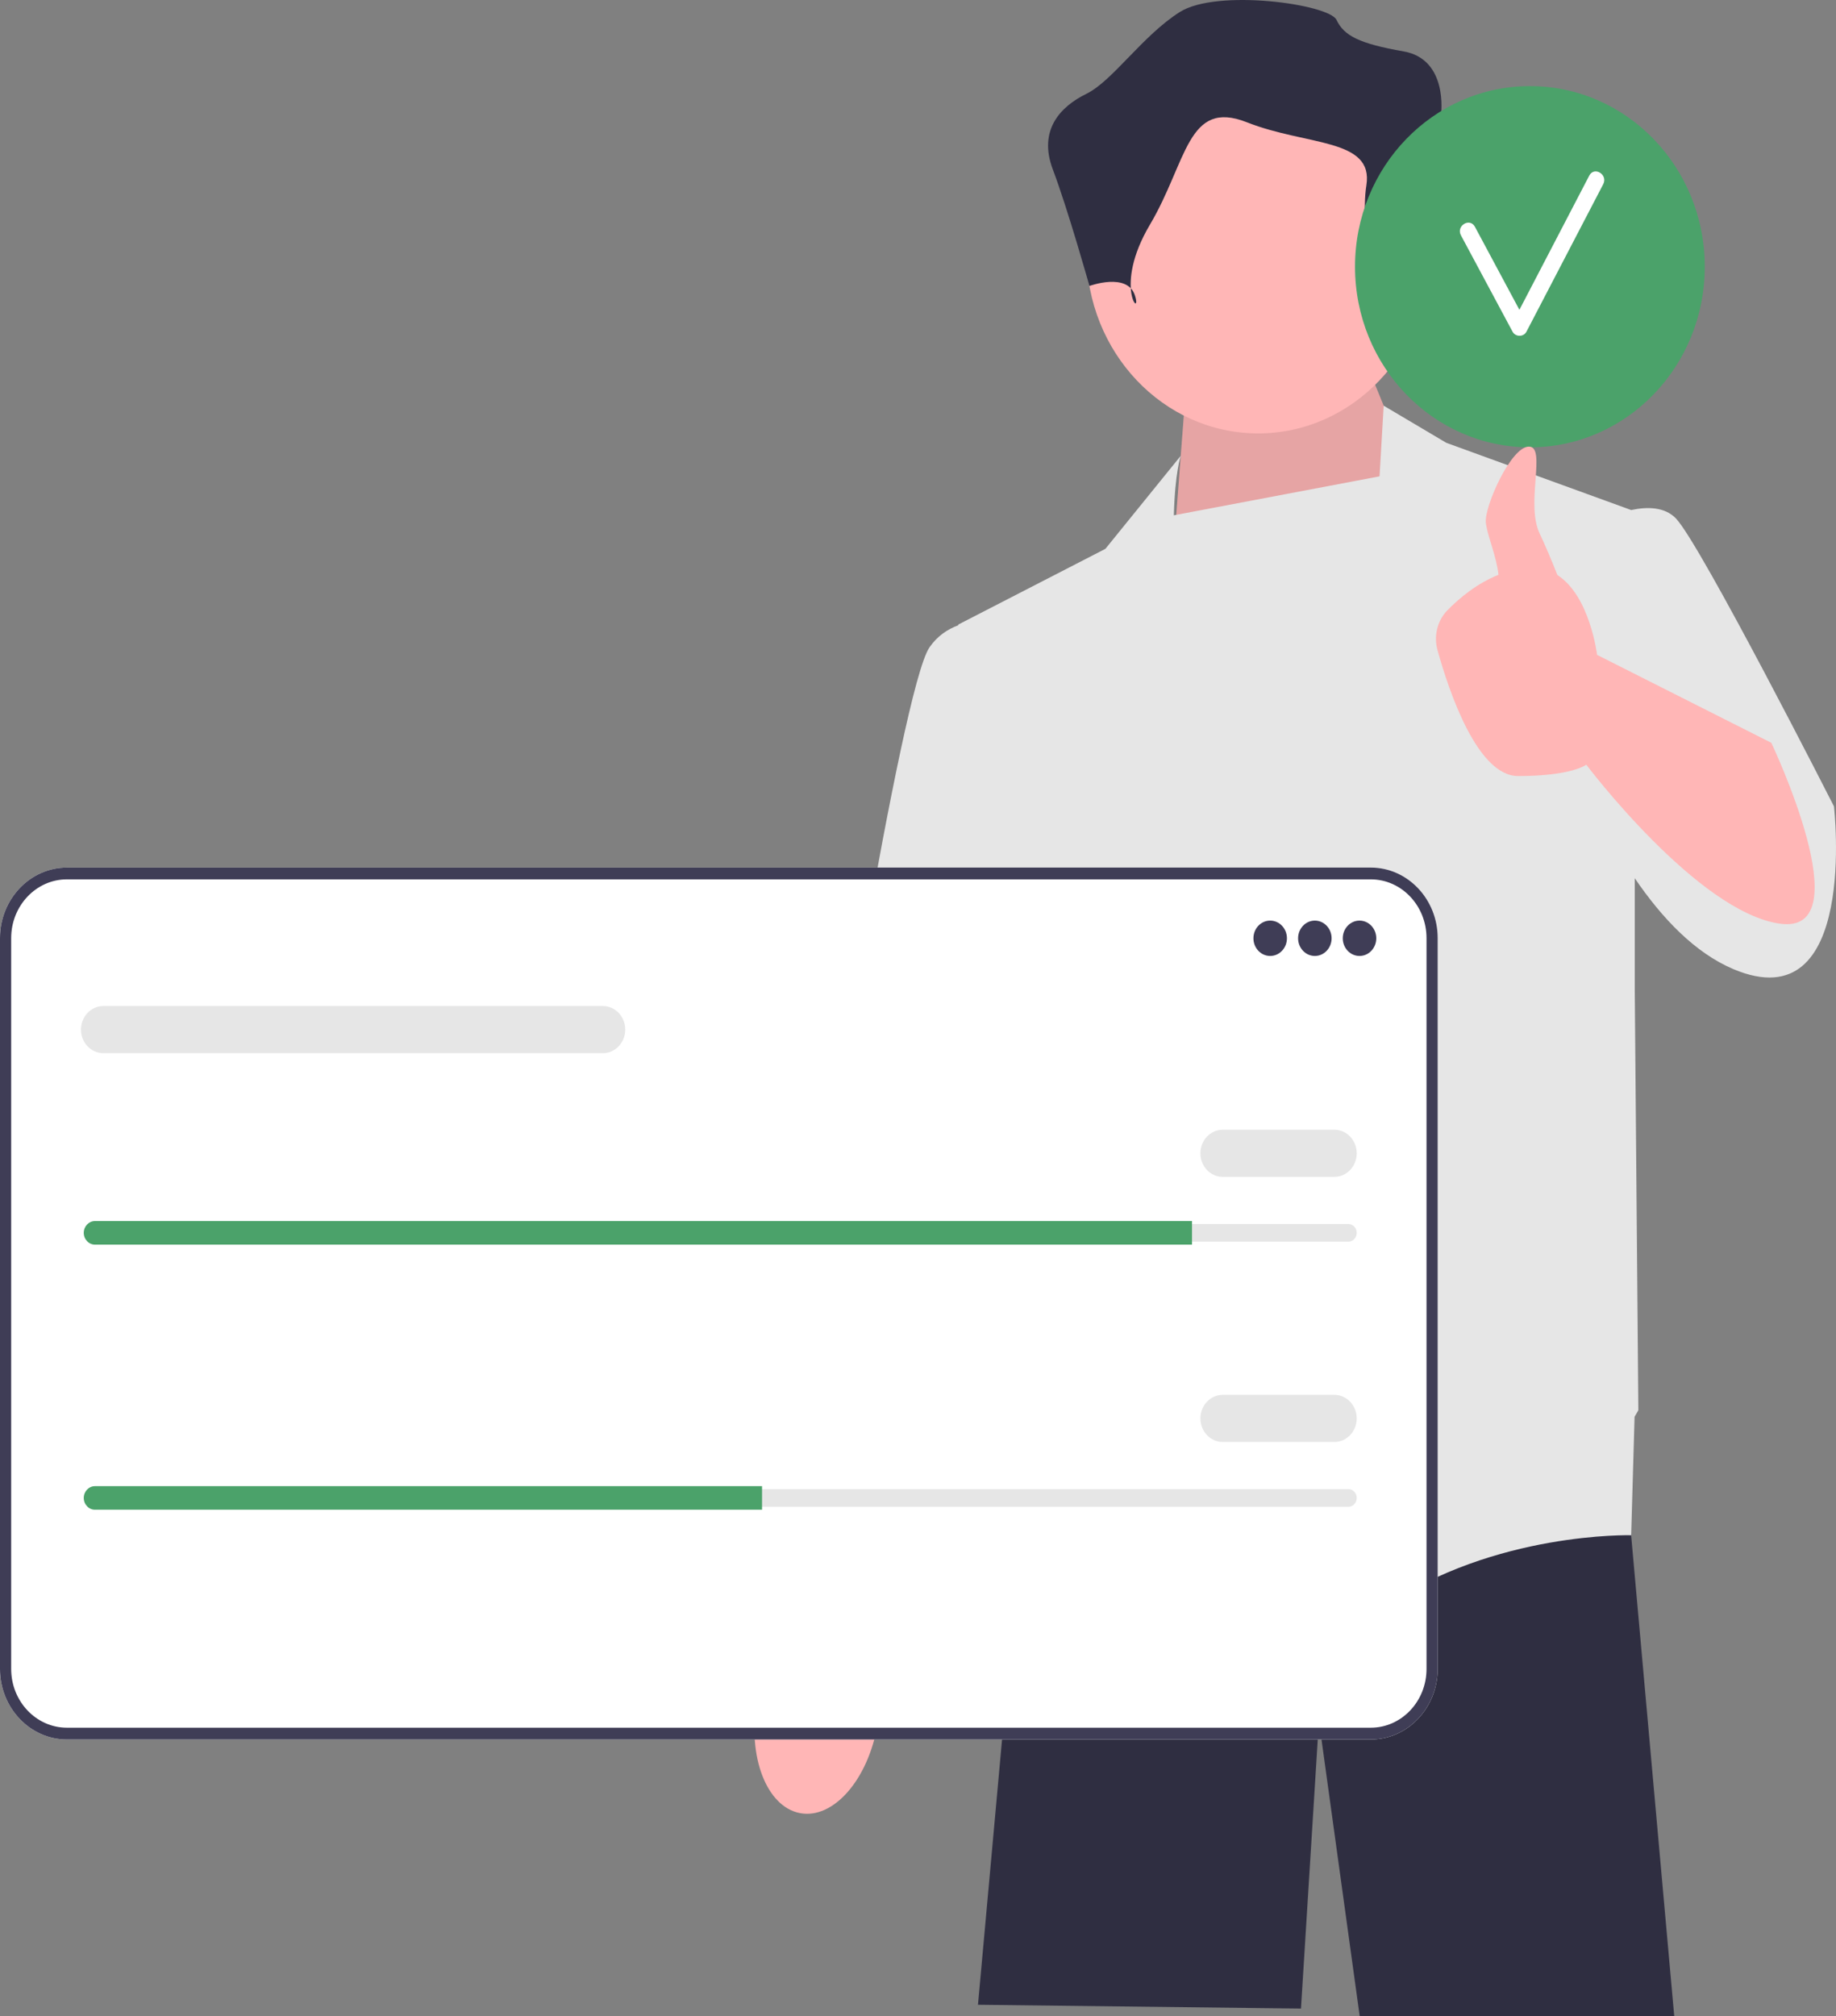 <svg width="215" height="236" viewBox="0 0 215 236" fill="none" xmlns="http://www.w3.org/2000/svg">
<rect x="0" y="0" width="215" height="236" fill="#808080" stroke="none"/>
<g clip-path="url(#clip0_128_661)">
<path d="M191.014 179.603L191.01 179.709L196.057 236H159.224L154.449 201.428L152.348 235.114L114.523 234.67L118.541 190.444L121.958 169.945V169.94L122.47 166.855H190.009L190.098 167.972L191.014 179.603Z" fill="#2F2E41"/>
<path d="M93.673 212.235C97.574 212.984 101.642 208.351 102.759 201.886C103.248 199.056 103.09 196.345 102.431 194.127L103.029 190.4L113.067 140.266C113.067 140.266 131.551 101.272 131.55 94.503C131.55 87.733 126.203 84.414 126.203 84.414L118.969 84.485L96.281 142.924L92.195 186.108L91.534 192.033C90.175 193.863 89.121 196.342 88.632 199.172C87.515 205.637 89.772 211.485 93.673 212.235Z" fill="#FFB6B6"/>
<path d="M167.268 60.257L160.544 43.857L138.689 47.846L137.218 67.141L167.268 60.257Z" fill="#FFB6B6"/>
<path opacity="0.1" d="M167.268 60.257L160.544 43.857L138.689 47.846L137.218 67.141L167.268 60.257Z" fill="black"/>
<path d="M214.76 94.386C214.76 94.386 199.209 63.803 196.267 60.7C194.958 59.319 192.899 59.3 191.017 59.702L169.37 51.836L162.032 47.488L161.549 55.759L137.46 60.319C137.594 55.275 138.269 53.356 138.269 53.356L129.443 64.246L112.211 73.111L112.221 73.191C110.956 73.656 109.757 74.453 108.849 75.77C105.487 80.646 96.241 140.039 96.241 140.039L115.994 144.472L118.682 126.681L120.617 142.699L122.088 172.617C122.088 172.617 148.986 196.995 162.015 188.13C175.043 179.266 191.014 179.709 191.014 179.709L191.412 165.841C191.696 165.363 191.855 165.082 191.855 165.082L191.434 115.89V102.8C194.636 107.505 198.5 111.55 202.992 113.445C217.702 119.651 214.76 94.386 214.76 94.386V94.386Z" fill="#E6E6E6"/>
<path d="M147.332 50.732C158.436 50.732 167.438 41.239 167.438 29.528C167.438 17.818 158.436 8.325 147.332 8.325C136.228 8.325 127.226 17.818 127.226 29.528C127.226 41.239 136.228 50.732 147.332 50.732Z" fill="#FFB6B6"/>
<path d="M161.756 35.521C161.756 35.521 163.504 29.067 167.438 29.528C171.371 29.989 172.245 26.302 171.371 24.458C170.497 22.614 168.749 13.395 168.749 13.395C168.749 13.395 169.623 6.942 164.378 6.02C159.133 5.098 157.385 4.176 156.511 2.332C155.636 0.488 142.524 -1.355 138.153 1.41C133.783 4.176 130.286 9.482 127.226 10.978C124.167 12.473 121.544 15.239 123.293 19.848C125.041 24.458 127.577 33.473 127.577 33.473C127.577 33.473 132.034 31.833 132.908 34.599C133.783 37.364 130.286 33.677 134.657 26.302C139.027 18.927 139.027 11.551 146.021 14.317C153.014 17.083 160.881 16.161 160.007 21.692C159.133 27.224 161.756 35.521 161.756 35.521V35.521Z" fill="#2F2E41"/>
<path d="M160.526 203.615H7.831C3.513 203.615 0 199.91 0 195.356V109.815C0 105.261 3.513 101.556 7.831 101.556H160.526C164.844 101.556 168.357 105.261 168.357 109.815V195.356C168.357 199.91 164.844 203.615 160.526 203.615Z" fill="white"/>
<path d="M160.526 203.615H7.831C3.513 203.615 0 199.91 0 195.356V109.815C0 105.261 3.513 101.556 7.831 101.556H160.526C164.844 101.556 168.357 105.261 168.357 109.815V195.356C168.357 199.91 164.844 203.615 160.526 203.615ZM7.831 102.935C4.234 102.935 1.308 106.022 1.308 109.815V195.356C1.308 199.15 4.234 202.236 7.831 202.236H160.526C164.123 202.236 167.049 199.15 167.049 195.356V109.815C167.049 106.022 164.123 102.935 160.526 102.935H7.831Z" fill="#3F3D56"/>
<path d="M148.741 111.9C149.824 111.9 150.703 110.974 150.703 109.831C150.703 108.688 149.824 107.762 148.741 107.762C147.658 107.762 146.779 108.688 146.779 109.831C146.779 110.974 147.658 111.9 148.741 111.9Z" fill="#3F3D56"/>
<path d="M153.972 111.9C155.055 111.9 155.934 110.974 155.934 109.831C155.934 108.688 155.055 107.762 153.972 107.762C152.889 107.762 152.01 108.688 152.01 109.831C152.01 110.974 152.889 111.9 153.972 111.9Z" fill="#3F3D56"/>
<path d="M159.203 111.9C160.286 111.9 161.165 110.974 161.165 109.831C161.165 108.688 160.286 107.762 159.203 107.762C158.12 107.762 157.241 108.688 157.241 109.831C157.241 110.974 158.12 111.9 159.203 111.9Z" fill="#3F3D56"/>
<path d="M11.116 143.276C10.575 143.276 10.135 143.74 10.135 144.311C10.135 144.589 10.237 144.846 10.422 145.036C10.608 145.237 10.852 145.345 11.116 145.345H157.895C158.436 145.345 158.876 144.881 158.876 144.311C158.876 144.033 158.774 143.775 158.589 143.585C158.403 143.384 158.159 143.276 157.895 143.276H11.116Z" fill="#E6E6E6"/>
<path d="M139.587 142.932V145.69H11.116C10.756 145.69 10.429 145.538 10.194 145.283C9.952 145.035 9.808 144.69 9.808 144.311C9.808 143.552 10.397 142.932 11.116 142.932H139.587Z" fill="#4BA26A"/>
<path d="M156.261 137.759H143.183C141.741 137.759 140.568 136.522 140.568 135.001C140.568 133.48 141.741 132.243 143.183 132.243H156.261C157.703 132.243 158.876 133.48 158.876 135.001C158.876 136.522 157.703 137.759 156.261 137.759Z" fill="#E6E6E6"/>
<path d="M70.603 123.278H12.097C10.655 123.278 9.481 122.041 9.481 120.52C9.481 118.999 10.655 117.762 12.097 117.762H70.603C72.045 117.762 73.218 118.999 73.218 120.52C73.218 122.041 72.045 123.278 70.603 123.278Z" fill="#E6E6E6"/>
<path d="M11.116 174.308C10.575 174.308 10.135 174.772 10.135 175.342C10.135 175.62 10.237 175.877 10.422 176.067C10.608 176.269 10.852 176.376 11.116 176.376H157.895C158.436 176.376 158.876 175.912 158.876 175.342C158.876 175.064 158.774 174.807 158.589 174.617C158.403 174.415 158.159 174.308 157.895 174.308H11.116Z" fill="#E6E6E6"/>
<path d="M89.238 173.963V176.721H11.116C10.756 176.721 10.429 176.57 10.194 176.314C9.952 176.066 9.808 175.721 9.808 175.342C9.808 174.584 10.397 173.963 11.116 173.963H89.238Z" fill="#4BA26A"/>
<path d="M156.261 168.791H143.183C141.741 168.791 140.568 167.554 140.568 166.033C140.568 164.512 141.741 163.274 143.183 163.274H156.261C157.703 163.274 158.876 164.512 158.876 166.033C158.876 167.554 157.703 168.791 156.261 168.791Z" fill="#E6E6E6"/>
<path d="M179.155 52.364C190.465 52.364 199.633 42.898 199.633 31.222C199.633 19.545 190.465 10.08 179.155 10.08C167.844 10.08 158.676 19.545 158.676 31.222C158.676 42.898 167.844 52.364 179.155 52.364Z" fill="#4BA26A"/>
<path d="M186.105 20.558C183.379 25.793 180.652 31.029 177.926 36.264C176.188 33.026 174.46 29.783 172.718 26.548C172.117 25.43 170.481 26.435 171.084 27.555C173.103 31.306 175.101 35.069 177.12 38.819C177.466 39.46 178.414 39.475 178.755 38.819C181.75 33.068 184.745 27.317 187.74 21.565C188.327 20.438 186.692 19.43 186.105 20.558Z" fill="white"/>
<path d="M207.425 86.95L187.021 76.657C187.021 76.657 186.202 69.767 182.375 67.31C181.725 65.673 180.976 63.875 180.297 62.45C178.616 58.927 181.137 52.279 179.036 52.279C176.934 52.279 173.828 59.271 173.993 61.144C174.119 62.581 175.245 65.09 175.478 67.287C172.915 68.306 170.848 70.053 169.489 71.444C168.313 72.648 167.876 74.444 168.335 76.103C169.668 80.911 172.997 90.84 177.775 90.84C184.079 90.84 185.76 89.511 185.76 89.511C185.76 89.511 198.789 106.797 208.456 108.126C218.122 109.456 207.425 86.95 207.425 86.95V86.95Z" fill="#FFB6B6"/>
</g>
<defs>
<clipPath id="clip0_128_661">
<rect width="215" height="236" fill="white"/>
</clipPath>
</defs>
</svg>
